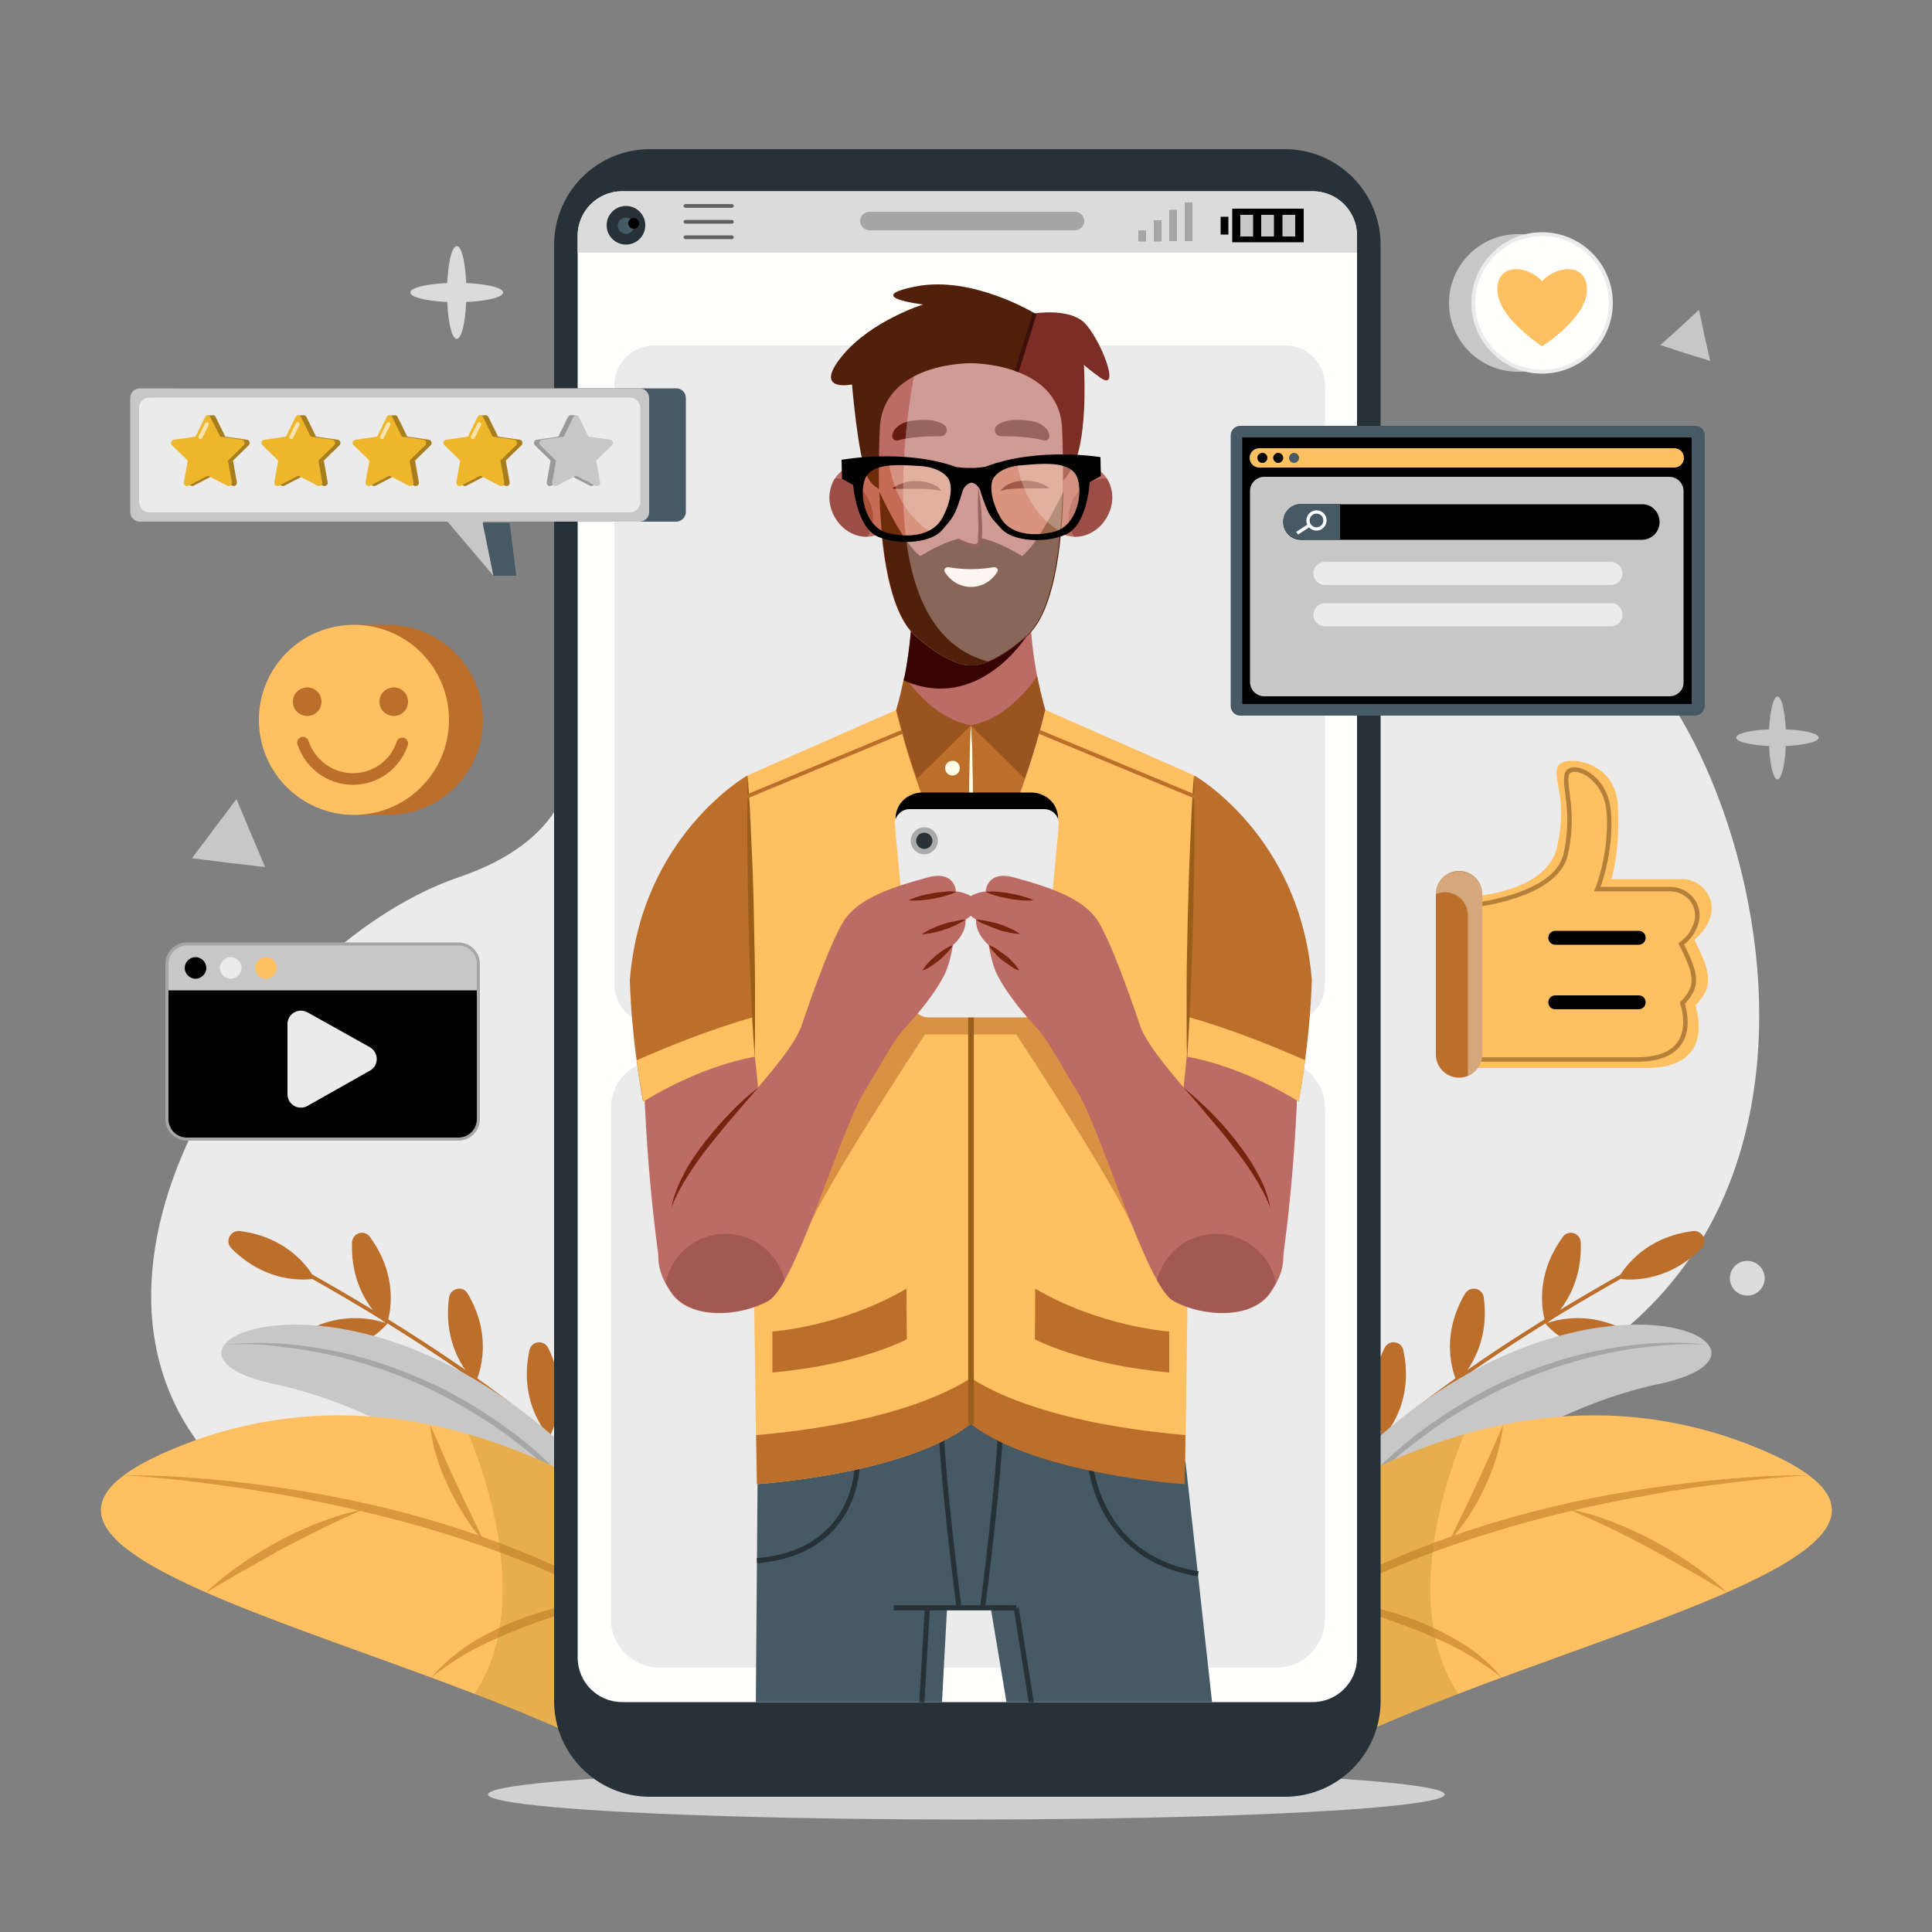 <?xml version="1.0" encoding="utf-8"?>
<!-- Generator: Adobe Illustrator 27.3.1, SVG Export Plug-In . SVG Version: 6.00 Build 0)  -->
<svg version="1.1" xmlns="http://www.w3.org/2000/svg" xmlns:xlink="http://www.w3.org/1999/xlink" x="0px" y="0px"
	 viewBox="0 0 500 500" style="enable-background:new 0 0 500 500;" xml:space="preserve">
  <rect x="0" y="0" width="500" height="500" fill="#808080" stroke="none"/>
  <style type="text/css">
	.st1{fill:#EBEBEB;}
	.st2{fill:none;stroke:#BC6E2B;stroke-miterlimit:10;}
	.st3{fill:#BC6E2B;}
	.st4{fill:#C7C7C7;}
	.st5{fill:#A6A6A6;}
	.st6{fill:#FFC061;}
	.st7{fill:#DB973E;}
	.st8{opacity:0.28;fill:#A87D1D;}
	.st9{fill:#D1D1D1;}
	.st10{fill:#263238;}
	.st11{fill:#FFFFFD;}
	.st12{fill:#DBDBDB;}
	.st13{fill:#455A64;}
	.st14{fill:none;stroke:#606060;stroke-width:0.965;stroke-linecap:round;stroke-miterlimit:10;}
	.st15{fill:none;stroke:#A6A6A6;stroke-width:0.796;stroke-miterlimit:10;}
	.st16{fill:#FFFFFD;stroke:#EBEBEB;stroke-miterlimit:10;}
	.st17{fill:none;stroke:#B58039;stroke-width:1.159;stroke-miterlimit:10;}
	.st18{opacity:0.39;fill:#FFFFFF;}
	.st19{fill:none;stroke:#BC6E2B;stroke-width:3;stroke-linecap:round;stroke-miterlimit:10;}
	.st20{fill:none;stroke:#FFFFFF;stroke-width:0.844;stroke-miterlimit:10;}
	.st21{fill:#A87D1D;}
	.st22{fill:#EDB62B;}
	.st23{opacity:0.62;fill:#FFFFFF;}
	.st24{fill:#999999;}
	.st25{clip-path:url(#SVGID_00000013871830183029587360000013888429100768695937_);}
	.st26{fill:#BC6C64;}
	.st27{opacity:0.33;fill:#6BA6BF;}
	.st28{fill:none;stroke:#263238;stroke-width:1.316;stroke-miterlimit:10;}
	.st29{fill:#37474F;}
	.st30{opacity:0.32;fill:#590A06;}
	.st31{fill:#7C2E25;}
	.st32{fill:#51200B;}
	.st33{fill:#995420;}
	.st34{fill:#380403;}
	.st35{fill:#651D13;}
	.st36{fill:#F9F3E9;}
	.st37{fill:#590A06;}
	.st38{fill:none;stroke:#3F100B;stroke-width:1.049;stroke-miterlimit:10;}
	.st39{opacity:0.32;fill:#FFFFFF;}
	.st40{opacity:0.16;fill:#FF6D00;}
	.st41{opacity:0.26;fill:#FFFFFF;}
	.st42{fill:#411919;}
	.st43{fill:#FFFEE6;}
	.st44{fill:#995F1A;}
	.st45{opacity:0.56;fill:#BC6E2B;}
	.st46{fill:none;stroke:#995F1A;stroke-width:1.463;stroke-miterlimit:10;}
	.st47{fill:#AAAAAA;}
	.st48{opacity:0.25;fill:#56221C;}
	.st49{fill:#75240E;}
</style>
  <g id="OBJECTS">
    <path class="st1" d="M193.3,79.3c3.9-2.2,7.7-4.3,11.4-6.2C228.8,60.5,258.3,61,284,68c58.4,15.9,88.9,78,128.5,94.3
		c39.6,16.3,93.6,185.7-57.4,208.7c-150.9,23-229.1,64-290.4,16c-61.3-48,0-141.6,54.1-160c53.9-18.4,19.1-67.2,28.2-100.1
		C152.9,105.5,173.8,90.5,193.3,79.3z"/>
    <g>
      <g>
        <path class="st2" d="M322.8,418.9c0,0-1-33.5,97.5-89"/>
        <g>
          <path class="st3" d="M409.1,321.6c0.5,14.4-9,21.1-9,21.1s-4.2-10.8,4.3-22.5C405.8,318.1,409,319,409.1,321.6z"/>
          <path class="st3" d="M422.8,345.5c-12.2-7.7-22.8-2.9-22.8-2.9s7.2,9.1,21.6,7.7C424.2,350.1,424.9,346.8,422.8,345.5z"/>
        </g>
        <g>
          <path class="st3" d="M384,335.8c1.9,14.3-6.9,21.9-6.9,21.9s-5.3-10.4,2-22.8C380.4,332.6,383.7,333.3,384,335.8z"/>
          <path class="st3" d="M400,358.2c-12.9-6.4-22.9-0.6-22.9-0.6s8.1,8.3,22.3,5.5C401.9,362.6,402.3,359.3,400,358.2z"/>
        </g>
        <g>
          <path class="st3" d="M363.2,349.5c3,14.1-5.2,22.3-5.2,22.3s-6-10,0.3-22.9C359.4,346.6,362.7,347,363.2,349.5z"/>
          <path class="st3" d="M380.9,370.7c-13.3-5.5-22.9,1.1-22.9,1.1s8.7,7.7,22.6,3.8C383,375,383.2,371.6,380.9,370.7z"/>
        </g>
        <path class="st3" d="M440.3,323.1c-10.2,10.2-21.5,7.8-21.5,7.8s5-10.5,19.3-12.3C440.6,318.3,442.1,321.3,440.3,323.1z"/>
      </g>
      <g>
        <path class="st4" d="M340.3,412.6c0,0,42.8-44.7,88.9-54.4c46.1-9.7-33.5-44.9-97.2,40.9C329.6,419.4,340.3,412.6,340.3,412.6z"
				/>
        <g>
          <path class="st5" d="M441.5,348c-4.9-0.3-9.7,0-14.6,0.5c-4.8,0.5-9.6,1.4-14.3,2.5c-9.4,2.3-18.6,5.6-27.2,10.1
					c-4.3,2.2-8.5,4.6-12.5,7.4l-1.5,1l-1.5,1.1l-2.9,2.1l-2.9,2.3l-1.4,1.1l-1.4,1.2l-2.8,2.4c-0.9,0.8-1.8,1.6-2.7,2.5
					c-1.8,1.6-3.5,3.4-5.2,5.1c-0.9,0.8-1.7,1.7-2.5,2.6l-2.5,2.7c-1.6,1.8-3.2,3.7-4.8,5.5c1.5-1.9,2.9-3.9,4.5-5.8l2.4-2.8
					c0.8-0.9,1.6-1.9,2.4-2.8c1.7-1.8,3.3-3.6,5.1-5.3c0.9-0.8,1.7-1.7,2.6-2.6l2.7-2.5c1.8-1.7,3.8-3.1,5.6-4.7l3-2.2l1.5-1.1
					l1.5-1c4-2.8,8.3-5.3,12.6-7.6c4.4-2.3,8.9-4.2,13.5-5.8c4.6-1.7,9.3-3.1,14.1-4.1C421.9,347.8,431.8,346.8,441.5,348z"/>
        </g>
      </g>
      <g>
        <path class="st6" d="M312.5,409.6c0,0,65.3-65.5,141-35.4c75.7,30.1-77.9,52.5-129.4,90.2C306.9,428.2,312.5,409.6,312.5,409.6z"
				/>
        <g>
          <path class="st7" d="M468.2,381.8c-6.9,0.4-13.9,1.1-20.8,2c-6.9,0.8-13.8,1.8-20.6,3.1c-13.7,2.4-27.2,5.5-40.4,9.6
					c-13.3,4-26.2,9-38.7,15.1c-12.4,6.1-24.2,13.5-35,22.3c2.6-2.3,5.1-4.7,7.9-6.8c1.4-1.1,2.7-2.2,4.1-3.2l4.2-3.1
					c5.8-3.9,11.8-7.5,18-10.8c12.4-6.5,25.5-11.6,38.8-15.7c6.7-2,13.4-3.8,20.2-5.3c6.8-1.5,13.7-2.8,20.6-3.8
					c6.9-1,13.8-1.9,20.8-2.5c3.5-0.3,6.9-0.5,10.4-0.7C461.2,381.9,464.7,381.8,468.2,381.8z"/>
        </g>
        <g>
          <path class="st7" d="M406.3,390.7c3.8,0.6,7.5,1.8,11.1,3.2c3.6,1.4,7.1,3,10.5,4.8c3.4,1.9,6.7,3.8,9.9,6.1
					c3.2,2.2,6.2,4.6,9,7.2c-1.7-0.9-3.3-1.9-5-2.9c-1.7-1-3.3-2-5-2.9c-0.8-0.5-1.7-0.9-2.5-1.4l-2.5-1.4c-1.6-1-3.3-1.8-5-2.8
					c-3.4-1.8-6.8-3.5-10.2-5.2C413.3,393.9,409.9,392.3,406.3,390.7z"/>
        </g>
        <g>
          <path class="st7" d="M375,399c2.4-5.1,4.9-10,7.2-15c1.2-2.5,2.3-5,3.4-7.5c1.2-2.5,2.2-5.1,3.4-7.7c-0.3,2.8-0.9,5.6-1.7,8.3
					c-0.4,1.4-0.9,2.7-1.4,4c-0.5,1.3-1.1,2.6-1.7,3.9c-1.2,2.5-2.5,5-4.1,7.4C378.6,394.7,376.9,396.9,375,399z"/>
        </g>
        <g>
          <path class="st7" d="M341.5,413.8c4.4,0.2,8.7,0.9,13,1.9c4.3,1,8.5,2.3,12.6,3.9c4.1,1.7,8,3.6,11.8,6c3.7,2.4,7.1,5.3,9.9,8.7
					c-3.4-2.7-7-5.1-10.7-7.2c-1.9-0.9-3.8-2-5.8-2.8c-1.9-0.9-3.9-1.7-5.9-2.5c-4-1.6-8.1-3-12.2-4.3
					C349.9,416.1,345.8,414.9,341.5,413.8z"/>
        </g>
        <path class="st8" d="M378.9,371.2c-39.4,11.3-66.4,38.4-66.4,38.4s-5.6,18.6,11.6,54.8c13-9.5,32.6-18.1,53.3-26
				C363.2,416.7,373.3,385,378.9,371.2z"/>
      </g>
    </g>
    <g>
      <g>
        <path class="st2" d="M177.4,418.9c0,0,1-33.5-97.5-89"/>
        <g>
          <path class="st3" d="M91.1,321.6c-0.5,14.4,9,21.1,9,21.1s4.2-10.8-4.3-22.5C94.4,318.1,91.2,319,91.1,321.6z"/>
          <path class="st3" d="M77.4,345.5c12.2-7.7,22.8-2.9,22.8-2.9s-7.2,9.1-21.6,7.7C76.1,350.1,75.3,346.8,77.4,345.5z"/>
        </g>
        <g>
          <path class="st3" d="M116.2,335.8c-1.9,14.3,6.9,21.9,6.9,21.9s5.3-10.4-2-22.8C119.9,332.6,116.6,333.3,116.2,335.8z"/>
          <path class="st3" d="M100.2,358.2c12.9-6.4,22.9-0.6,22.9-0.6s-8.1,8.3-22.3,5.5C98.4,362.6,97.9,359.3,100.2,358.2z"/>
        </g>
        <g>
          <path class="st3" d="M137,349.5c-3,14.1,5.2,22.3,5.2,22.3s6-10-0.3-22.9C140.8,346.6,137.5,347,137,349.5z"/>
          <path class="st3" d="M119.3,370.7c13.3-5.5,22.9,1.1,22.9,1.1s-8.7,7.7-22.6,3.8C117.2,375,117,371.6,119.3,370.7z"/>
        </g>
        <path class="st3" d="M59.9,323.1c10.2,10.2,21.5,7.8,21.5,7.8s-5-10.5-19.3-12.3C59.6,318.3,58.1,321.3,59.9,323.1z"/>
      </g>
      <g>
        <path class="st4" d="M159.9,412.6c0,0-42.8-44.7-88.9-54.4c-46.1-9.7,33.5-44.9,97.2,40.9C170.7,419.4,159.9,412.6,159.9,412.6z"
				/>
        <g>
          <path class="st5" d="M58.7,348c9.7-1.1,19.6-0.1,29.1,1.9c4.8,1,9.5,2.4,14.1,4.1c4.6,1.7,9.1,3.6,13.5,5.8
					c4.3,2.3,8.6,4.8,12.6,7.6l1.5,1l1.5,1.1l3,2.2c1.9,1.6,3.9,3,5.6,4.7l2.7,2.5c0.9,0.8,1.8,1.7,2.6,2.6c1.8,1.7,3.4,3.5,5.1,5.3
					c0.8,0.9,1.6,1.8,2.4,2.8l2.4,2.8c1.5,1.9,3,3.9,4.5,5.8c-1.6-1.8-3.2-3.7-4.8-5.5l-2.5-2.7c-0.8-0.9-1.6-1.8-2.5-2.6
					c-1.7-1.7-3.4-3.5-5.2-5.1c-0.9-0.8-1.8-1.7-2.7-2.5l-2.8-2.4l-1.4-1.2l-1.4-1.1l-2.9-2.3l-2.9-2.1l-1.5-1.1l-1.5-1
					c-4-2.7-8.2-5.1-12.5-7.4c-8.6-4.5-17.7-7.8-27.2-10.1c-4.7-1.1-9.5-2-14.3-2.5C68.5,347.9,63.6,347.7,58.7,348z"/>
        </g>
      </g>
      <g>
        <path class="st6" d="M187.7,409.6c0,0-65.3-65.5-141-35.4c-75.7,30.1,77.9,52.5,129.4,90.2C193.3,428.2,187.7,409.6,187.7,409.6z
				"/>
        <g>
          <path class="st7" d="M32.1,381.8c3.5,0,7,0.1,10.4,0.2c3.5,0.2,7,0.4,10.4,0.7c6.9,0.6,13.9,1.4,20.8,2.5
					c6.9,1,13.7,2.3,20.6,3.8c6.8,1.5,13.6,3.3,20.2,5.3c13.3,4.1,26.4,9.2,38.8,15.7c6.2,3.2,12.2,6.9,18,10.8l4.2,3.1
					c1.4,1,2.8,2.1,4.1,3.2c2.8,2.1,5.3,4.5,7.9,6.8c-10.8-8.8-22.6-16.2-35-22.3c-12.4-6.1-25.4-11-38.7-15.1
					c-13.2-4-26.8-7.1-40.4-9.6c-6.8-1.2-13.7-2.2-20.6-3.1C45.9,382.9,39,382.2,32.1,381.8z"/>
        </g>
        <g>
          <path class="st7" d="M93.9,390.7c-3.6,1.5-7,3.2-10.4,4.8c-3.4,1.7-6.8,3.4-10.2,5.2c-1.7,0.9-3.4,1.8-5,2.8l-2.5,1.4
					c-0.8,0.5-1.6,1-2.5,1.4c-1.7,0.9-3.3,1.9-5,2.9c-1.7,1-3.3,2-5,2.9c2.8-2.6,5.9-5.1,9-7.2c3.1-2.3,6.5-4.2,9.9-6.1
					c3.4-1.8,6.9-3.5,10.5-4.8C86.4,392.6,90.1,391.4,93.9,390.7z"/>
        </g>
        <g>
          <path class="st7" d="M125.3,399c-2-2.1-3.6-4.3-5.1-6.7c-1.5-2.4-2.9-4.9-4.1-7.4c-0.6-1.3-1.1-2.6-1.7-3.9
					c-0.5-1.3-1-2.6-1.4-4c-0.9-2.7-1.4-5.5-1.7-8.3c1.2,2.6,2.2,5.1,3.4,7.7c1.1,2.5,2.2,5.1,3.4,7.5
					C120.4,389,122.9,393.9,125.3,399z"/>
        </g>
        <g>
          <path class="st7" d="M158.7,413.8c-4.2,1.1-8.4,2.3-12.5,3.6c-4.1,1.3-8.2,2.7-12.2,4.3c-2,0.8-4,1.6-5.9,2.5
					c-2,0.8-3.8,1.9-5.8,2.8c-3.7,2.1-7.3,4.4-10.7,7.2c2.8-3.4,6.2-6.2,9.9-8.7c3.7-2.4,7.7-4.3,11.8-6c4.1-1.6,8.3-2.9,12.6-3.9
					C150,414.7,154.3,414,158.7,413.8z"/>
        </g>
        <path class="st8" d="M121.3,371.2c39.4,11.3,66.4,38.4,66.4,38.4s5.6,18.6-11.6,54.8c-13-9.5-32.6-18.1-53.3-26
				C137.1,416.7,126.9,385,121.3,371.2z"/>
      </g>
    </g>
    <g>
      <ellipse class="st9" cx="250.1" cy="464.4" rx="123.8" ry="6.5"/>
      <path class="st10" d="M168.2,465h164.3c13.7,0,24.8-11.1,24.8-24.8V63.4c0-13.7-11.1-24.8-24.8-24.8H168.2
			c-13.7,0-24.8,11.1-24.8,24.8v376.8C143.4,453.9,154.5,465,168.2,465z"/>
      <path class="st11" d="M161,440.5h178.7c6.3,0,11.5-5.1,11.5-11.5V61c0-6.3-5.1-11.5-11.5-11.5H161c-6.3,0-11.5,5.1-11.5,11.5v368
			C149.5,435.4,154.7,440.5,161,440.5z"/>
      <path class="st1" d="M330.4,274.2H170.7c-6.9,0-12.6,5.6-12.6,12.6V419c0,6.9,5.6,12.6,12.6,12.6h159.6c6.9,0,12.6-5.6,12.6-12.6
			V286.8C342.9,279.9,337.3,274.2,330.4,274.2z"/>
      <path class="st1" d="M332.6,89.4H169.3c-5.7,0-10.3,4.6-10.3,10.3v155.1c0,5.7,4.6,10.3,10.3,10.3h163.3c5.7,0,10.3-4.6,10.3-10.3
			V99.7C342.9,94,338.3,89.4,332.6,89.4z"/>
      <path class="st12" d="M339.7,49.5H161c-6.3,0-11.5,5.1-11.5,11.5v4.4h201.7V61C351.2,54.6,346.1,49.5,339.7,49.5z"/>
      <g>
        <rect x="318.9" y="54" class="st0" width="18.5" height="8.7"/>
        <rect x="315.9" y="56.1" class="st0" width="2" height="4.6"/>
        <rect x="321" y="55.6" class="st4" width="3.3" height="5.6"/>
        <rect x="326.4" y="55.6" class="st4" width="3.3" height="5.6"/>
        <rect x="331.9" y="55.6" class="st4" width="3.3" height="5.6"/>
      </g>
      <rect x="306.6" y="52.4" class="st5" width="2" height="10"/>
      <rect x="302.6" y="54.3" class="st5" width="2" height="8.1"/>
      <rect x="298.6" y="57" class="st5" width="2" height="5.5"/>
      <rect x="294.6" y="59.6" class="st5" width="2" height="2.9"/>
      <path class="st5" d="M278.2,59.6h-53.2c-1.3,0-2.4-1.1-2.4-2.4l0,0c0-1.3,1.1-2.4,2.4-2.4h53.2c1.3,0,2.4,1.1,2.4,2.4l0,0
			C280.6,58.5,279.5,59.6,278.2,59.6z"/>
      <g>
        <circle class="st10" cx="162" cy="58.3" r="5"/>
        <path class="st13" d="M164.1,58.4c0,1.2-0.9,2.1-2.1,2.1c-1.2,0-2.1-0.9-2.1-2.1c0-1.2,0.9-2.1,2.1-2.1
				C163.2,56.2,164.1,57.2,164.1,58.4z"/>
        <path class="st0" d="M165.4,57.8c0,0.8-0.6,1.4-1.4,1.4c-0.8,0-1.4-0.6-1.4-1.4c0-0.8,0.6-1.4,1.4-1.4
				C164.7,56.4,165.4,57,165.4,57.8z"/>
      </g>
      <g>
        <line class="st14" x1="177.4" y1="53.3" x2="189.4" y2="53.3"/>
        <line class="st14" x1="177.4" y1="57.4" x2="189.4" y2="57.4"/>
        <line class="st14" x1="177.4" y1="61.4" x2="189.4" y2="61.4"/>
      </g>
    </g>
    <g>
      <path class="st12" d="M120.7,75.7c0,6.6-1.1,12-2.5,12c-1.4,0-2.5-5.4-2.5-12c0-6.6,1.1-12,2.5-12C119.6,63.6,120.7,69,120.7,75.7
			z"/>
      <path class="st12" d="M118.2,73.2c6.6,0,12,1.1,12,2.5c0,1.4-5.4,2.5-12,2.5c-6.6,0-12-1.1-12-2.5
			C106.2,74.3,111.6,73.2,118.2,73.2z"/>
    </g>
    <g>
      <path class="st4" d="M462.2,191c0,5.9-1,10.7-2.2,10.7c-1.2,0-2.2-4.8-2.2-10.7c0-5.9,1-10.7,2.2-10.7
			C461.2,180.2,462.2,185,462.2,191z"/>
      <path class="st4" d="M460,188.7c5.9,0,10.7,1,10.7,2.2c0,1.2-4.8,2.2-10.7,2.2c-5.9,0-10.7-1-10.7-2.2
			C449.3,189.7,454.1,188.7,460,188.7z"/>
    </g>
    <path class="st12" d="M456.7,330.8c0,2.5-2,4.5-4.5,4.5c-2.5,0-4.5-2-4.5-4.5c0-2.5,2-4.5,4.5-4.5
		C454.7,326.3,456.7,328.4,456.7,330.8z"/>
    <polygon class="st4" points="68.6,224.4 59.1,223.3 49.7,222.1 55.4,214.5 61.2,206.8 64.9,215.6 	"/>
    <polygon class="st4" points="442.6,93.4 436.1,91.4 429.7,89.3 434.7,84.8 439.7,80.2 441.1,86.8 	"/>
    <g>
      <path class="st0" d="M118.6,294.8H48.4c-2.9,0-5.2-2.3-5.2-5.2v-40.1c0-2.9,2.3-5.2,5.2-5.2h70.2c2.9,0,5.2,2.3,5.2,5.2v40.1
			C123.8,292.5,121.5,294.8,118.6,294.8z"/>
      <path class="st4" d="M118.6,244.3H48.4c-2.9,0-5.2,2.3-5.2,5.2v6.8h80.6v-6.8C123.8,246.6,121.5,244.3,118.6,244.3z"/>
      <path class="st15" d="M118.6,294.8H48.4c-2.9,0-5.2-2.3-5.2-5.2v-40.1c0-2.9,2.3-5.2,5.2-5.2h70.2c2.9,0,5.2,2.3,5.2,5.2v40.1
			C123.8,292.5,121.5,294.8,118.6,294.8z"/>
      <path class="st0" d="M53.4,250.5c0,1.5-1.3,2.8-2.8,2.8c-1.5,0-2.8-1.3-2.8-2.8c0-1.5,1.3-2.8,2.8-2.8
			C52.1,247.7,53.4,249,53.4,250.5z"/>
      <path class="st1" d="M62.5,250.5c0,1.5-1.3,2.8-2.8,2.8s-2.8-1.3-2.8-2.8c0-1.5,1.3-2.8,2.8-2.8S62.5,249,62.5,250.5z"/>
      <path class="st6" d="M71.6,250.5c0,1.5-1.3,2.8-2.8,2.8c-1.5,0-2.8-1.3-2.8-2.8c0-1.5,1.3-2.8,2.8-2.8
			C70.4,247.7,71.6,249,71.6,250.5z"/>
      <path class="st1" d="M74.4,265v18.2c0,2.7,2.9,4.3,5.2,3l16.1-9.1c2.4-1.3,2.4-4.7,0-6.1L79.6,262C77.2,260.7,74.4,262.4,74.4,265
			z"/>
    </g>
    <g>
      <path class="st4" d="M392.8,60.6h6.3l2.7,2.4c5.3,3.1,8.8,8.8,8.8,15.4c0,6.6-3.5,12.3-8.8,15.4l-2.7,2.4h-6.3
			c-9.8,0-17.8-8-17.8-17.8C375,68.6,383,60.6,392.8,60.6z"/>
      <path class="st16" d="M381.3,78.4c0,9.8,8,17.8,17.8,17.8c9.8,0,17.8-8,17.8-17.8c0-9.8-8-17.8-17.8-17.8
			C389.3,60.6,381.3,68.6,381.3,78.4z"/>
      <path class="st6" d="M399.1,72.8c3.4-4,11.6-5.1,11.6,2.2c0,7.3-11.6,14.6-11.6,14.6s-11.6-7.4-11.6-14.6
			C387.5,67.7,395.7,68.8,399.1,72.8z"/>
    </g>
    <g>
      <path class="st6" d="M379.9,232.1c0,0,20.4-0.7,23.1-13c2.7-12.4-1-16.7,0-20.4c1-3.7,15.1-2.3,15.7,9.7c0.7,12-1.7,19.1-1.7,19.1
			h18.3c5,0,8.8,4.8,7.4,9.6c-0.6,2.1-1.9,4.3-4.2,6.1c4.7,9.3,4.7,12.3,0.3,17c2,7,1.3,16.2-12.7,16.2c-14.1,0-46.2,0-46.2,0V232.1
			z"/>
      <path class="st17" d="M380.9,234.3c0,0,21.8-2.1,24.3-13.2c2.5-11.1-0.6-17.4,0.3-20.7c0.9-3.3,9.9,0,10.8,9.3
			c1,10.8-2.9,20.4-2.9,20.4h18.8c4.7,0,8.1,4.3,6.8,8.7c-0.6,1.9-1.7,3.9-3.9,5.5c4.3,8.4,4.3,11.1,0.3,15.3
			c1.9,6.3,1.2,14.6-11.8,14.6c-13,0-42.7,0-42.7,0V234.3z"/>
      <path class="st3" d="M383.6,272.9c0,3.3-2.7,6-6,6l0,0c-3.3,0-6-2.7-6-6v-41.5c0-3.3,2.7-6,6-6l0,0c3.3,0,6,2.7,6,6V272.9z"/>
      <path class="st18" d="M379.9,278.4v-41.5c0-3.3-2.7-6-6-6c-0.8,0-1.6,0.2-2.3,0.5c0.1-3.3,2.7-5.9,6-5.9c3.3,0,6,2.7,6,6v41.5
			C383.6,275.4,382.1,277.5,379.9,278.4C379.9,278.4,379.9,278.4,379.9,278.4z"/>
      <path class="st0" d="M400.7,242.7c0,1,0.8,1.8,1.8,1.8h21.6c1,0,1.8-0.8,1.8-1.8l0,0c0-1-0.8-1.8-1.8-1.8h-21.6
			C401.5,240.9,400.7,241.7,400.7,242.7L400.7,242.7z"/>
      <path class="st0" d="M400.7,259.4c0,1,0.8,1.8,1.8,1.8h21.6c1,0,1.8-0.8,1.8-1.8l0,0c0-1-0.8-1.8-1.8-1.8h-21.6
			C401.5,257.6,400.7,258.4,400.7,259.4L400.7,259.4z"/>
    </g>
    <g>
      <path class="st3" d="M100.4,161.7h-8.7l-3.7,3.4c-7.3,4.3-12.2,12.2-12.2,21.2c0,9,4.9,16.9,12.2,21.2l3.7,3.4h8.7
			c13.6,0,24.6-11,24.6-24.6C124.9,172.7,113.9,161.7,100.4,161.7z"/>
      <path class="st6" d="M116.2,186.3c0,13.6-11,24.6-24.6,24.6c-13.6,0-24.6-11-24.6-24.6c0-13.6,11-24.6,24.6-24.6
			C105.2,161.7,116.2,172.7,116.2,186.3z"/>
      <path class="st3" d="M83.2,181.6c0,2-1.6,3.7-3.7,3.7c-2,0-3.7-1.6-3.7-3.7c0-2,1.6-3.7,3.7-3.7C81.5,177.9,83.2,179.5,83.2,181.6
			z"/>
      <path class="st3" d="M105.6,181.6c0,2-1.6,3.7-3.7,3.7c-2,0-3.7-1.6-3.7-3.7c0-2,1.6-3.7,3.7-3.7
			C103.9,177.9,105.6,179.5,105.6,181.6z"/>
      <path class="st19" d="M104.1,192.4c-1.8,5.4-6.8,9.2-12.8,9.2c-6,0-11.1-4-12.9-9.4"/>
    </g>
    <g>
      <g>
        <path class="st13" d="M438.6,185.2H321c-1.4,0-2.5-1.1-2.5-2.5v-70c0-1.4,1.1-2.5,2.5-2.5h117.7c1.4,0,2.5,1.1,2.5,2.5v70
				C441.1,184.1,440,185.2,438.6,185.2z"/>
        <rect x="321.5" y="113.2" class="st0" width="116.3" height="69"/>
        <path class="st6" d="M433.3,121H325.9c-1.4,0-2.5-1.1-2.5-2.5v0c0-1.4,1.1-2.5,2.5-2.5h107.4c1.4,0,2.5,1.1,2.5,2.5v0
				C435.8,119.9,434.7,121,433.3,121z"/>
        <circle class="st0" cx="326.7" cy="118.5" r="1.3"/>
        <path class="st0" d="M332.1,118.5c0,0.7-0.6,1.3-1.3,1.3c-0.7,0-1.3-0.6-1.3-1.3c0-0.7,0.6-1.3,1.3-1.3
				C331.5,117.2,332.1,117.8,332.1,118.5z"/>
        <path class="st13" d="M336.2,118.5c0,0.7-0.6,1.3-1.3,1.3c-0.7,0-1.3-0.6-1.3-1.3c0-0.7,0.6-1.3,1.3-1.3
				C335.6,117.2,336.2,117.8,336.2,118.5z"/>
        <path class="st4" d="M432,180.2H327.2c-2.1,0-3.7-1.7-3.7-3.7v-49.4c0-2.1,1.7-3.7,3.7-3.7H432c2.1,0,3.7,1.7,3.7,3.7v49.4
				C435.8,178.6,434.1,180.2,432,180.2z"/>
        <g>
          <path class="st0" d="M429.5,135.1c0,2.6-2.1,4.6-4.6,4.6h-88.2c-2.6,0-4.6-2.1-4.6-4.6l0,0c0-2.6,2.1-4.6,4.6-4.6h88.2
					C427.4,130.4,429.5,132.5,429.5,135.1L429.5,135.1z"/>
          <path class="st13" d="M346.8,130.4h-10.1c-2.6,0-4.6,2.1-4.6,4.6c0,2.6,2.1,4.6,4.6,4.6h10.1V130.4z"/>
        </g>
        <path class="st1" d="M419.9,148.4c0,1.7-1.4,3-3,3h-74c-1.7,0-3-1.4-3-3l0,0c0-1.7,1.4-3,3-3h74
				C418.5,145.4,419.9,146.8,419.9,148.4L419.9,148.4z"/>
        <path class="st1" d="M419.9,159.1c0,1.7-1.4,3-3,3h-74c-1.7,0-3-1.4-3-3l0,0c0-1.7,1.4-3,3-3h74
				C418.5,156,419.9,157.4,419.9,159.1L419.9,159.1z"/>
      </g>
      <g>
        <path class="st20" d="M342.9,134.7c0,1.2-1,2.2-2.2,2.2c-1.2,0-2.2-1-2.2-2.2c0-1.2,1-2.2,2.2-2.2
				C341.9,132.5,342.9,133.4,342.9,134.7z"/>
        <line class="st20" x1="338.9" y1="135.9" x2="335.7" y2="138"/>
      </g>
    </g>
    <g>
      <path class="st13" d="M175,135H45.7c-1.4,0-2.5-1.1-2.5-2.5V103c0-1.4,1.1-2.5,2.5-2.5H175c1.4,0,2.5,1.1,2.5,2.5v29.5
			C177.5,133.9,176.3,135,175,135z"/>
      <path class="st4" d="M165.5,135H36.2c-1.4,0-2.5-1.1-2.5-2.5V103c0-1.4,1.1-2.5,2.5-2.5h129.3c1.4,0,2.5,1.1,2.5,2.5v29.5
			C168,133.9,166.9,135,165.5,135z"/>
      <path class="st1" d="M163.1,132.6H38.6c-1.4,0-2.6-1.2-2.6-2.6v-24.5c0-1.4,1.2-2.6,2.6-2.6h124.5c1.4,0,2.6,1.2,2.6,2.6V130
			C165.7,131.4,164.5,132.6,163.1,132.6z"/>
      <g>
        <g>
          <polygon class="st21" points="53.7,107.5 55.1,107.5 55.4,108.8 53.7,109.3 				"/>
          <path class="st21" d="M55.8,107.9l2.5,5.1l5.6,0.8c0.7,0.1,0.9,0.9,0.5,1.4l-4.1,4l1,5.6c0.1,0.7-0.6,1.2-1.2,0.9l-5-2.6l-5,2.6
					c-0.6,0.3-1.3-0.2-1.2-0.9l1-5.6l-4.1-4c-0.5-0.5-0.2-1.3,0.5-1.4l5.6-0.8l2.5-5.1C54.7,107.3,55.5,107.3,55.8,107.9z"/>
          <path class="st22" d="M54.4,107.9L57,113l5.6,0.8c0.7,0.1,0.9,0.9,0.5,1.4l-4.1,4l1,5.6c0.1,0.7-0.6,1.2-1.2,0.9l-5-2.6l-5,2.6
					c-0.6,0.3-1.3-0.2-1.2-0.9l1-5.6l-4.1-4c-0.5-0.5-0.2-1.3,0.5-1.4l5.6-0.8l2.5-5.1C53.3,107.3,54.1,107.3,54.4,107.9z"/>
        </g>
        <path class="st23" d="M52.3,113.4c-0.1,0.2-0.4,0.3-0.7,0.2l0,0c-0.2-0.1-0.3-0.4-0.2-0.7l1.7-3.4c0.1-0.2,0.4-0.3,0.7-0.2l0,0
				c0.2,0.1,0.3,0.4,0.2,0.7L52.3,113.4z"/>
      </g>
      <g>
        <g>
          <polygon class="st21" points="77.2,107.5 78.6,107.5 78.9,108.8 77.2,109.3 				"/>
          <path class="st21" d="M79.3,107.9l2.5,5.1l5.6,0.8c0.7,0.1,0.9,0.9,0.5,1.4l-4.1,4l1,5.6c0.1,0.7-0.6,1.2-1.2,0.9l-5-2.6l-5,2.6
					c-0.6,0.3-1.3-0.2-1.2-0.9l1-5.6l-4.1-4c-0.5-0.5-0.2-1.3,0.5-1.4l5.6-0.8l2.5-5.1C78.2,107.3,79,107.3,79.3,107.9z"/>
          <path class="st22" d="M77.9,107.9l2.5,5.1l5.6,0.8c0.7,0.1,0.9,0.9,0.5,1.4l-4.1,4l1,5.6c0.1,0.7-0.6,1.2-1.2,0.9l-5-2.6l-5,2.6
					c-0.6,0.3-1.3-0.2-1.2-0.9l1-5.6l-4.1-4c-0.5-0.5-0.2-1.3,0.5-1.4l5.6-0.8l2.5-5.1C76.8,107.3,77.6,107.3,77.9,107.9z"/>
        </g>
        <path class="st23" d="M75.8,113.4c-0.1,0.2-0.4,0.3-0.7,0.2l0,0c-0.2-0.1-0.3-0.4-0.2-0.7l1.7-3.4c0.1-0.2,0.4-0.3,0.7-0.2l0,0
				c0.2,0.1,0.3,0.4,0.2,0.7L75.8,113.4z"/>
      </g>
      <g>
        <g>
          <polygon class="st21" points="100.7,107.5 102.1,107.5 102.4,108.8 100.7,109.3 				"/>
          <path class="st21" d="M102.9,107.9l2.5,5.1l5.6,0.8c0.7,0.1,0.9,0.9,0.5,1.4l-4.1,4l1,5.6c0.1,0.7-0.6,1.2-1.2,0.9l-5-2.6
					l-5,2.6c-0.6,0.3-1.3-0.2-1.2-0.9l1-5.6l-4.1-4c-0.5-0.5-0.2-1.3,0.5-1.4l5.6-0.8l2.5-5.1C101.7,107.3,102.6,107.3,102.9,107.9z
					"/>
          <path class="st22" d="M101.5,107.9l2.5,5.1l5.6,0.8c0.7,0.1,0.9,0.9,0.5,1.4l-4.1,4l1,5.6c0.1,0.7-0.6,1.2-1.2,0.9l-5-2.6
					l-5,2.6c-0.6,0.3-1.3-0.2-1.2-0.9l1-5.6l-4.1-4c-0.5-0.5-0.2-1.3,0.5-1.4l5.6-0.8l2.5-5.1C100.3,107.3,101.2,107.3,101.5,107.9z
					"/>
        </g>
        <path class="st23" d="M99.3,113.4c-0.1,0.2-0.4,0.3-0.7,0.2l0,0c-0.2-0.1-0.3-0.4-0.2-0.7l1.7-3.4c0.1-0.2,0.4-0.3,0.7-0.2l0,0
				c0.2,0.1,0.3,0.4,0.2,0.7L99.3,113.4z"/>
      </g>
      <g>
        <g>
          <polygon class="st21" points="124.2,107.5 125.6,107.5 125.9,108.8 124.2,109.3 				"/>
          <path class="st21" d="M126.4,107.9l2.5,5.1l5.6,0.8c0.7,0.1,0.9,0.9,0.5,1.4l-4.1,4l1,5.6c0.1,0.7-0.6,1.2-1.2,0.9l-5-2.6
					l-5,2.6c-0.6,0.3-1.3-0.2-1.2-0.9l1-5.6l-4.1-4c-0.5-0.5-0.2-1.3,0.5-1.4l5.6-0.8l2.5-5.1C125.2,107.3,126.1,107.3,126.4,107.9z
					"/>
          <path class="st22" d="M125,107.9l2.5,5.1l5.6,0.8c0.7,0.1,0.9,0.9,0.5,1.4l-4.1,4l1,5.6c0.1,0.7-0.6,1.2-1.2,0.9l-5-2.6l-5,2.6
					c-0.6,0.3-1.3-0.2-1.2-0.9l1-5.6l-4.1-4c-0.5-0.5-0.2-1.3,0.5-1.4l5.6-0.8l2.5-5.1C123.8,107.3,124.7,107.3,125,107.9z"/>
        </g>
        <path class="st23" d="M122.8,113.4c-0.1,0.2-0.4,0.3-0.7,0.2l0,0c-0.2-0.1-0.3-0.4-0.2-0.7l1.7-3.4c0.1-0.2,0.4-0.3,0.7-0.2l0,0
				c0.2,0.1,0.3,0.4,0.2,0.7L122.8,113.4z"/>
      </g>
      <g>
        <g>
          <polygon class="st21" points="149.1,107.5 147.7,107.5 147.4,108.8 149.1,109.3 				"/>
          <path class="st24" d="M147,107.9l-2.5,5.1l-5.6,0.8c-0.7,0.1-0.9,0.9-0.5,1.4l4.1,4l-1,5.6c-0.1,0.7,0.6,1.2,1.2,0.9l5-2.6
					l5,2.6c0.6,0.3,1.3-0.2,1.2-0.9l-1-5.6l4.1-4c0.5-0.5,0.2-1.3-0.5-1.4L151,113l-2.5-5.1C148.2,107.3,147.3,107.3,147,107.9z"/>
          <path class="st4" d="M148.4,107.9l-2.5,5.1l-5.6,0.8c-0.7,0.1-0.9,0.9-0.5,1.4l4.1,4l-1,5.6c-0.1,0.7,0.6,1.2,1.2,0.9l5-2.6
					l5,2.6c0.6,0.3,1.3-0.2,1.2-0.9l-1-5.6l4.1-4c0.5-0.5,0.2-1.3-0.5-1.4l-5.6-0.8l-2.5-5.1C149.6,107.3,148.7,107.3,148.4,107.9z"
					/>
        </g>
      </g>
      <polygon class="st4" points="115.3,134.4 127.7,149 124.9,134.4 		"/>
      <polygon class="st13" points="127.7,149 133.6,149 131.9,135.3 124.9,135.3 		"/>
    </g>
    <g>
      <defs>
        <rect id="SVGID_1_" x="159.9" y="65.4" width="183.9" height="375.1"/>
      </defs>
      <clipPath id="SVGID_00000157300679353611469040000017303151261300889749_">
        <use xlink:href="#SVGID_1_"  style="overflow:visible;"/>
      </clipPath>
      <g style="clip-path:url(#SVGID_00000157300679353611469040000017303151261300889749_);">
        <path class="st6" d="M270.5,183.7l38.6,17l-2.4,183.4c0,0-38.4-2.4-55.4-15.6c0-128.3,0-143.2,0-143.2V200l4.3-15.6L270.5,183.7z
				"/>
        <path class="st6" d="M226.4,619.4c0,0,3.5,16.6,1.2,28.4c-16.6,3.3-40.1,2.3-42.7-0.9c2.3-13.4,14.3-21.6,16.6-21.3
				c2.1-6.1,2.1-6.1,2.1-6.1H226.4z"/>
        <path class="st3" d="M223.5,648.5c-16.2,2.4-36.2,1.4-38.6-1.6c2.3-13.4,14.3-21.6,16.6-21.3
				C201.6,625.5,225.5,623.2,223.5,648.5z"/>
        <path class="st26" d="M227.6,608.2l-1.2,11.3c0,0-11.7,7-22.7,0c-0.2-15-0.2-15-0.2-15L227.6,608.2z"/>
        <path class="st6" d="M298,619.6c0,0-1.3,19.1,0,25.2c29.3,3.3,43.4,4.7,51.2,1.2c7.8-3.5-10.2-22.1-17.5-22.1
				c-10.4-6.5-10.4-6.5-10.4-6.5L298,619.6z"/>
        <path class="st26" d="M295.8,605.9l2.2,13.7c0,0,13.4,8.5,23.3-2.2c-1.8-15.4-1.8-15.4-1.8-15.4L295.8,605.9z"/>
        <path class="st3" d="M349.2,646c-6.3,2.8-16.5,2.4-35.3,0.5c0.4-22.2,17.8-22.6,17.8-22.6C339,624,357,642.6,349.2,646z"/>
        <path class="st13" d="M196.1,377.4L194.3,609c0,0,19.6,6.5,40.4,0c10.4-192.9,10.4-192.9,10.4-192.9h11.3l31.8,190.3
				c0,0,16.4,10.4,43.4-3.9c-24.8-224.2-24.8-224.2-24.8-224.2l-49.1-17.4l-22.2-4.3L196.1,377.4z"/>
        <path class="st27" d="M235.8,589.6c-0.3,6.2-0.7,12.7-1,19.3c-20.9,6.5-40.4,0-40.4,0l0.1-18.8
				C211.2,592.7,227.4,591,235.8,589.6z"/>
        <path class="st27" d="M329.6,584.1c0.7,6,1.3,12.1,2,18.4c-27,14.3-43.4,3.9-43.4,3.9l-2.8-16.9
				C294.7,589.9,312.8,589.7,329.6,584.1z"/>
        <path class="st28" d="M248.2,416.1c0,0-4.8-36.5-4.8-51.7"/>
        <path class="st28" d="M254.3,416.1c0,0,4.8-36.5,4.8-51.7"/>
        <line class="st28" x1="262" y1="416.1" x2="231.3" y2="416.1"/>
        <line class="st28" x1="256.5" y1="416.1" x2="263" y2="416.1"/>
        <line class="st28" x1="240" y1="416.1" x2="228.7" y2="610"/>
        <line class="st28" x1="263" y1="416.1" x2="293.6" y2="608.6"/>
        <path class="st28" d="M221.8,379.6c0,0-0.1,22.2-25.9,24.3"/>
        <path class="st28" d="M282.1,377.8c0,0,1.2,25.2,28,29.5"/>
        <path class="st6" d="M232,183.7l-38.6,17l2.4,183.4c0,0,38.4-2.4,55.4-15.6c0-128.3,0-143.2,0-143.2V200l-4.3-15.6L232,183.7z"/>
        <path class="st29" d="M195.1,511.5l0.2-30.2c3.5-3,8-4.8,12.9-4.8c11,0,20,8.9,20,20c0,11-8.9,20-20,20
				C203.2,516.4,198.6,514.5,195.1,511.5z"/>
        <path class="st29" d="M285.4,496.4c0-11,8.9-20,20-20c4.9,0,9.3,1.7,12.8,4.6c0.9,8.5,1.9,17.6,3,27.5c-3.7,4.8-9.4,7.8-15.8,7.8
				C294.4,516.4,285.4,507.5,285.4,496.4z"/>
        <g>
          <path class="st26" d="M286.7,133.4c-2.4,4.7-7.7,6.8-11.9,4.7c-4.2-2.1-5.6-7.6-3.3-12.3c2.4-4.7,7.7-6.8,11.9-4.7
					C287.7,123.2,289.1,128.8,286.7,133.4z"/>
          <path class="st30" d="M286.7,133.4c1.7-3.3,1.4-7-0.3-9.6c-3.4-0.1-6.9,1.9-8.7,5.5c-1.7,3.3-1.4,7,0.3,9.6
					C281.4,139.1,284.9,137,286.7,133.4z"/>
          <path class="st26" d="M215.8,133.4c2.4,4.7,7.7,6.8,11.9,4.7c4.2-2.1,5.6-7.6,3.3-12.3c-2.4-4.7-7.7-6.8-11.9-4.7
					C214.9,123.2,213.4,128.8,215.8,133.4z"/>
          <path class="st30" d="M215.8,133.4c-1.7-3.3-1.4-7,0.3-9.6c3.4-0.1,6.9,1.9,8.7,5.5c1.7,3.3,1.4,7-0.3,9.6
					C221.1,139.1,217.6,137,215.8,133.4z"/>
          <path class="st31" d="M267.8,81.1c0,0,8.7-1.4,12.7,2.3c4,3.7,10,18.5,4.2,14.3c-5.8-4.2-4.2-3.7-4.2-3.7s1.2,18.4-2.6,26.2
					c-3.8,7.8-9.3,8.4-9.3,8.4l-6.8-29.1L267.8,81.1z"/>
          <path class="st32" d="M262.6,97.7l5.2-16.6c0,0-16.1-9.8-30.6-7c-14.5,2.8,1.7,4.7,1.7,4.7s-13.6,4.2-21.1,13.5s2.7,7.2,2.7,7.2
					s1.5,18.3,3.9,23.7c2.4,5.4,9.8,4.9,9.8,4.9L262.6,97.7z"/>
          <path class="st26" d="M266.6,158.7h-15.3H236c0,0-0.2,12.1-3.9,25c7.4,30.4,19.2,48.9,19.2,48.9s11.8-18.5,19.2-48.9
					C266.7,170.8,266.6,158.7,266.6,158.7z"/>
          <path class="st3" d="M268.4,175.1c0,0-6.8,10.9-17.2,12.7c-10.4-1.7-17.1-12.7-17.2-12.7c-0.5,2.8-1.2,5.7-2.1,8.7
					c7.4,30.4,19.2,48.9,19.2,48.9s11.8-18.5,19.2-48.9C269.6,180.7,268.9,177.8,268.4,175.1z"/>
          <path class="st33" d="M270.5,183.7c-0.9-3-1.5-5.9-2.1-8.7c0,0-6.8,10.9-17.2,12.7l14,13.8C267.1,196.2,268.9,190.2,270.5,183.7
					z"/>
          <path class="st33" d="M232,183.7c0.9-3,1.5-5.9,2.1-8.7c0,0,6.8,10.9,17.2,12.7l-14,13.8C235.4,196.2,233.6,190.2,232,183.7z"/>
          <path class="st34" d="M266.6,158.7h-15.3H236c0,0-0.1,7.7-2.1,17.4c19.4,8.5,31.8-11.5,31.8-11.5l1.1-1.1
					C266.6,160.5,266.6,158.7,266.6,158.7z"/>
          <path class="st26" d="M274.9,110.8c-0.8-17-23.6-16.8-23.6-16.8s-22.8-0.3-23.6,16.8c-0.8,17-0.3,45.4,9.2,53.8
					s14.4,7.6,14.4,7.6s5,0.8,14.4-7.6C275.1,156.2,275.6,127.9,274.9,110.8z"/>
          <path class="st32" d="M264.5,143.9c-6.8-4.1-10.6-4.9-13.2-4.9c-2.6,0-6.4,0.9-13.2,4.9c-3.8-3-8.2-11.7-10.5-16.6
					c0.4,15,2.6,31.3,9.4,37.3c9.4,8.4,14.4,7.6,14.4,7.6s5,0.8,14.4-7.6c6.8-6,9-22.3,9.4-37.3
					C272.7,132.2,268.3,140.9,264.5,143.9z"/>
          <path class="st35" d="M258,110.1c-1.1,1-0.4,2.8,1.1,2.8c2.9,0,7.8,0.1,11.1,1.1c2.4,0.3,1.9-4-3.1-5
					C263.5,108.4,259.9,108.5,258,110.1z"/>
          <path class="st35" d="M244.5,110.1c1.1,1,0.4,2.8-1.1,2.8c-2.9,0-7.8,0.1-11.1,1.1c-2.4,0.3-1.9-4,3.1-5
					C239,108.4,242.6,108.5,244.5,110.1z"/>
          <path class="st36" d="M251.3,147.3c-2,0-4-0.2-5.9-0.5c-0.7-0.1-1.2,0.6-0.9,1.2c1.4,2.3,3.9,3.9,6.8,3.9c2.9,0,5.4-1.6,6.8-3.9
					c0.4-0.6-0.2-1.3-0.9-1.2C255.3,147.1,253.3,147.3,251.3,147.3z"/>
          <g>
            <path class="st37" d="M258.9,127.1c0.6-1,1.7-1.7,2.8-2.1c1.1-0.4,2.3-0.6,3.4-0.6c1.2,0,2.3,0.1,3.4,0.4
						c0.5,0.2,1.1,0.4,1.6,0.6c0.5,0.3,1,0.5,1.5,0.9c-0.6,0.1-1.1,0.1-1.7,0.1c-0.6,0-1.1,0-1.6,0l-3.1,0c-1,0-2.1,0-3.1,0.1
						C261,126.6,260,126.7,258.9,127.1z"/>
          </g>
          <g>
            <path class="st37" d="M243.6,127.1c-1.1-0.3-2.1-0.4-3.2-0.5c-1-0.1-2-0.1-3.1-0.1l-3.1,0c-0.5,0-1.1,0-1.6,0
						c-0.6,0-1.1,0-1.7-0.1c0.5-0.3,1-0.6,1.5-0.9c0.5-0.2,1.1-0.4,1.6-0.6c1.1-0.3,2.2-0.5,3.4-0.4c1.2,0,2.3,0.2,3.4,0.6
						C241.9,125.4,243,126,243.6,127.1z"/>
          </g>
          <path class="st26" d="M253.2,126.2c0,0,1.2,13.3,0,14.6c-1.2,1.3-6.1-1.9-6.1-1.9l2.4-12.7H253.2z"/>
          <g>
            <path class="st35" d="M253.2,126.2c0.6,3.4,0.9,6.8,1,10.3c0,0.9,0,1.7-0.1,2.6c0,0.4-0.1,0.9-0.2,1.4c0,0.1-0.1,0.3-0.2,0.4
						l-0.1,0.2c-0.1,0.1-0.1,0.1-0.2,0.2c-0.1,0.1-0.3,0.2-0.4,0.2c-0.1,0.1-0.3,0.1-0.4,0.1c-1.1,0-1.8-0.4-2.6-0.8
						c-0.8-0.4-1.5-0.9-2.2-1.5c0.8,0.4,1.6,0.7,2.4,1c0.8,0.3,1.7,0.5,2.3,0.5c0.3-0.1,0.4-0.2,0.5-0.5c0.1-0.4,0.1-0.8,0.1-1.2
						c0-0.8,0.1-1.7,0.1-2.5C253.1,133.1,253,129.7,253.2,126.2z"/>
          </g>
          <line class="st38" x1="263.1" y1="96.2" x2="267.8" y2="81.1"/>
          <path class="st39" d="M255.7,171.2c2.4-1,5.7-2.9,9.9-6.6c9.4-8.4,10-36.7,9.2-53.8c-0.8-17-23.6-16.8-23.6-16.8
					s-8-0.1-14.7,3.4C234,111.2,226.4,163.4,255.7,171.2z"/>
          <g>
            <g>
              <path class="st40" d="M255,122.6c0,0,5.6-4.7,19.3-4c5.2,2,7.4,2.7,6.3,8.3c-1.1,5.7-2.2,11.6-11.4,12
							c-9.2,0.5-13.2-6.1-14.2-13C254.5,123.8,255,122.6,255,122.6z"/>
              <path class="st41" d="M274.3,118.6c-4.6-0.3-8.3,0.1-11.2,0.7c1,6.2,3.9,14,11.6,18.4c4.3-2.1,5.1-6.5,5.9-10.8
							C281.7,121.3,279.5,120.6,274.3,118.6z"/>
              <path class="st40" d="M247.6,122.7c0,0-5.7-4.6-19.4-3.6c-5.1,2.1-7.3,2.8-6.2,8.5c1.2,5.6,2.4,11.5,11.7,11.8
							c9.2,0.3,13.1-6.3,13.9-13.3C248.1,123.9,247.6,122.7,247.6,122.7z"/>
              <path class="st41" d="M241.2,119.7c-4.6-0.3-8.3-0.6-11.2,0c1,6.2,3.9,14,11.6,18.4c4.3-2.1,5.1-6.5,5.9-10.8
							C248.5,121.7,246.3,121.7,241.2,119.7z"/>
              <g>
                <g>
                  <path class="st0" d="M255,120.8c-2.7,0.4-3.7,0.3-3.7,0.3s-1,0.1-3.7-0.2c-13.7-4.9-29.8-1.9-29.8-1.9l0.1,4.9l2.9,1.6
									c0,0,0.8,10.9,6.4,13.4c5.7,2.4,13.9,1.5,16.6-1.7c2.7-3.2,3.3-3.3,5.4-10.4c0,0,0.7-1.6,2.2-1.9c1.5,0.2,2.2,1.8,2.2,1.8
									c2.2,7,2.8,7.1,5.6,10.2c2.8,3.1,11.1,3.9,16.7,1.4c5.6-2.6,6.1-13.5,6.1-13.5l2.9-1.6l-0.1-4.9
									C284.7,118.3,268.6,115.6,255,120.8z M243.9,134c-2.4,4.5-8.3,5.3-14,4c-5.6-1.3-7.7-9.3-6.1-13.9c1.6-4.5,9.1-3.8,14.2-3.5
									c5.1,0.3,6.9,2.6,6.9,2.6C246.8,124.9,246.3,129.6,243.9,134z M272.9,137.6c-5.6,1.4-11.6,0.7-14-3.7
									c-2.5-4.4-3.1-9.1-1.3-10.8c0,0,1.8-2.4,6.9-2.7c5.1-0.4,12.6-1.3,14.3,3.2C280.4,128.1,278.5,136.1,272.9,137.6z"/>
                  <path class="st42" d="M219.2,119L219.2,119L219.2,119C219.2,119,219.2,119,219.2,119z"/>
                </g>
              </g>
            </g>
          </g>
          <g>
            <path class="st43" d="M251.3,187.7c0.1,1.9,0.2,3.7,0.3,5.6l0.1,5.6c0.1,3.7,0.1,7.5,0.1,11.2c0,3.7,0,7.5-0.1,11.2l-0.1,5.6
						c-0.1,1.9-0.1,3.7-0.3,5.6c-0.1-1.9-0.2-3.7-0.3-5.6l-0.1-5.6c-0.1-3.7-0.1-7.5-0.1-11.2c0-3.7,0-7.5,0.1-11.2l0.1-5.6
						C251.1,191.5,251.1,189.6,251.3,187.7z"/>
          </g>
          <path class="st43" d="M248.4,198.8c0,1-0.8,1.9-1.9,1.9c-1,0-1.9-0.8-1.9-1.9c0-1,0.8-1.9,1.9-1.9
					C247.6,196.9,248.4,197.7,248.4,198.8z"/>
          <path class="st43" d="M248.4,211.9c0,1-0.8,1.9-1.9,1.9c-1,0-1.9-0.8-1.9-1.9c0-1,0.8-1.9,1.9-1.9
					C247.6,210,248.4,210.8,248.4,211.9z"/>
        </g>
        <path class="st26" d="M170.9,328.5c0,0-4.4-28.1-4.4-59.4c20.8-7.4,28.6,1.6,28.6,1.6l3.3,32.4L170.9,328.5z"/>
        <path class="st3" d="M193.4,200.7c0,0-27.5,15.6-30.4,53c0.5,16.3,3.4,31.3,3.4,31.3s13.7-8.9,28.8-11.6
				C194.3,206.8,193.4,200.7,193.4,200.7z"/>
        <path class="st6" d="M166.5,285.1c0,0,13.7-8.9,28.8-11.6c-0.1-3.6-0.1-7-0.2-10.3c-11.5,3.2-23.8,8.3-30.3,11.2
				C165.6,280.8,166.5,285.1,166.5,285.1z"/>
        <g>
          <path class="st44" d="M195.3,273.4c-0.2-3-0.4-6.1-0.6-9.1l-0.4-9.1c-0.3-6.1-0.5-12.1-0.6-18.2c-0.1-6.1-0.3-12.1-0.3-18.2
					l0-9.1c0-3,0-6.1,0.1-9.1c0.2,3,0.4,6.1,0.6,9.1l0.4,9.1c0.3,6.1,0.5,12.1,0.6,18.2c0.1,6.1,0.3,12.1,0.3,18.2l0,9.1
					C195.4,267.4,195.4,270.4,195.3,273.4z"/>
        </g>
        <path class="st3" d="M195.7,371.4l0.2,12.7c0,0,38.4-2.4,55.4-15.6c0-4.1,0-8,0-11.9C244.9,360.8,228.9,368.5,195.7,371.4z"/>
        <path class="st26" d="M331.6,328.5c0,0,4.4-28.1,4.4-59.4c-20.8-7.4-28.6,1.6-28.6,1.6l-3.3,32.4L331.6,328.5z"/>
        <path class="st3" d="M309.1,200.7c0,0,27.5,15.6,30.4,53c-0.5,16.3-3.4,31.3-3.4,31.3s-13.7-8.9-28.8-11.6
				C308.2,206.8,309.1,200.7,309.1,200.7z"/>
        <path class="st6" d="M336.1,285.1c0,0-13.7-8.9-28.8-11.6c0.1-3.6,0.1-7,0.2-10.3c11.5,3.2,23.8,8.3,30.3,11.2
				C336.9,280.8,336.1,285.1,336.1,285.1z"/>
        <path class="st45" d="M272.2,253h-21h-21c0,0-22.1,41.5-22.5,68.4c2.6-9.7,31.7-53.7,31.7-53.7h11.7H263c0,0,29.1,44,31.7,53.7
				C294.3,294.4,272.2,253,272.2,253z"/>
        <g>
          <path class="st44" d="M307.2,273.4c-0.1-3-0.1-6.1-0.1-9.1l0-9.1c0-6.1,0.2-12.1,0.3-18.2c0.2-6.1,0.3-12.1,0.6-18.2l0.4-9.1
					c0.2-3,0.3-6.1,0.6-9.1c0.1,3,0.1,6.1,0.1,9.1l0,9.1c0,6.1-0.2,12.1-0.3,18.2c-0.2,6.1-0.3,12.1-0.6,18.2l-0.4,9.1
					C307.6,267.4,307.5,270.4,307.2,273.4z"/>
        </g>
        <path class="st3" d="M306.8,371.4l-0.2,12.7c0,0-38.4-2.4-55.4-15.6c0-4.1,0-8,0-11.9C257.6,360.8,273.6,368.5,306.8,371.4z"/>
        <line class="st46" x1="251.3" y1="368.6" x2="251.3" y2="235.1"/>
        <g>
          <path class="st0" d="M252.8,209.4v-4.3h14.1c2.6,0,5.2,1.5,6.3,3.9c0.4,0.9,0.7,1.9,0.6,3.1C260.9,212,252.8,209.4,252.8,209.4z
					"/>
          <path class="st0" d="M252.8,209.4v-4.3h-14.1c-2.6,0-5.2,1.5-6.3,3.9c-0.4,0.9-0.7,1.9-0.6,3.1
					C244.8,212,252.8,209.4,252.8,209.4z"/>
          <path class="st1" d="M252.8,209.4h-17.4c-2.2,0-4,1.9-3.8,4.1l4.2,45.7c0.2,2.3,2.2,4.1,4.5,4.1h12.5h12.5
					c2.4,0,4.3-1.8,4.5-4.1l4.2-45.7c0.2-2.2-1.5-4.1-3.8-4.1H252.8z"/>
          <g>
            <path class="st47" d="M242.7,217.6c0,1.9-1.6,3.5-3.5,3.5c-1.9,0-3.5-1.6-3.5-3.5c0-1.9,1.6-3.5,3.5-3.5
						C241.2,214.1,242.7,215.7,242.7,217.6z"/>
            <path class="st10" d="M241.3,217.6c0,1.1-0.9,2.1-2.1,2.1c-1.1,0-2.1-0.9-2.1-2.1s0.9-2.1,2.1-2.1
						C240.4,215.5,241.3,216.5,241.3,217.6z"/>
          </g>
        </g>
        <g>
          <g>
            <path class="st26" d="M207.6,265c0,0,6.9-20.9,11-27c4.1-6.1,14.2-8.9,21.4-10.9c7.2-2,7.4,3.6,7.4,3.6s3.1,0.2,4.8,2
						c1.6,1.8-0.3,4.1-2.3,5.3c0.2,3.8-3.3,6.6-3.3,6.6s-0.7,5-2.4,8.1c-1.6,3.1-5,7.9-9.1,12.3c-4.1,4.4-5.1,7.2-11.4,17.5
						c-6.3,10.2-17.8,50.2-24.9,54.2c-7.1,4-20.3,5.1-25.2-2.3c-4.9-7.4-4-11.9,1.2-24.7C179.9,296.8,204.6,275.1,207.6,265z"/>
            <path class="st48" d="M187.8,319.3c7.4,0,13.6,5.2,15.3,12.1c-1.5,2.6-2.9,4.5-4.2,5.2c-7.1,4-20.3,5.1-25.2-2.3
						c-0.5-0.8-1-1.5-1.4-2.3C173.7,324.8,180.1,319.3,187.8,319.3z"/>
            <g>
              <path class="st49" d="M247.5,230.8c-1,0.5-2,0.8-3,1.1c-1,0.3-2,0.5-3.1,0.7c-1,0.2-2.1,0.3-3.1,0.4c-1,0.1-2.1,0.1-3.2,0
							c1-0.5,2-0.8,3-1.1c1-0.3,2-0.5,3.1-0.7c1-0.2,2.1-0.3,3.1-0.4C245.3,230.7,246.4,230.6,247.5,230.8z"/>
            </g>
            <g>
              <path class="st49" d="M249.9,238c-0.9,0.6-1.8,1-2.7,1.5c-0.9,0.4-1.8,0.8-2.8,1.1c-0.9,0.3-1.9,0.6-2.9,0.8
							c-1,0.2-2,0.3-3,0.4c0.9-0.6,1.8-1.1,2.7-1.5c0.9-0.4,1.8-0.8,2.8-1.1c0.9-0.3,1.9-0.6,2.9-0.7
							C247.9,238.2,248.9,238,249.9,238z"/>
            </g>
            <g>
              <path class="st49" d="M246.6,244.6c-0.5,0.8-1,1.5-1.6,2.1c-0.6,0.6-1.2,1.2-1.9,1.8c-0.7,0.6-1.4,1.1-2.1,1.5
							c-0.7,0.5-1.5,0.9-2.3,1.2c0.5-0.8,1-1.5,1.6-2.1c0.6-0.6,1.2-1.2,1.9-1.8c0.7-0.5,1.4-1.1,2.1-1.5
							C245,245.3,245.8,244.9,246.6,244.6z"/>
            </g>
          </g>
          <g>
            <path class="st49" d="M196.2,281.5c-2.1,2.4-4.2,4.8-6.3,7.3c-2.1,2.4-4.1,4.9-6.1,7.4c-2,2.5-3.9,5.1-5.6,7.8
						c-1.7,2.7-3.3,5.4-4.4,8.5c0.5-3.2,1.9-6.2,3.4-9.1c1.5-2.9,3.4-5.5,5.4-8.1c2-2.5,4.1-5,6.4-7.3
						C191.2,285.6,193.6,283.5,196.2,281.5z"/>
          </g>
        </g>
        <g>
          <g>
            <path class="st26" d="M294.9,265c0,0-6.9-20.9-11-27c-4.1-6.1-14.2-8.9-21.4-10.9c-7.2-2-7.4,3.6-7.4,3.6s-3.1,0.2-4.8,2
						c-1.6,1.8,0.3,4.1,2.3,5.3c-0.2,3.8,3.3,6.6,3.3,6.6s0.7,5,2.4,8.1c1.6,3.1,5,7.9,9.1,12.3c4.1,4.4,5.1,7.2,11.4,17.5
						c6.3,10.2,17.8,50.2,24.9,54.2c7.1,4,20.3,5.1,25.2-2.3c4.9-7.4,4-11.9-1.2-24.7C322.6,296.8,297.9,275.1,294.9,265z"/>
            <path class="st48" d="M314.7,319.3c-7.4,0-13.6,5.2-15.3,12.1c1.5,2.6,2.9,4.5,4.2,5.2c7.1,4,20.3,5.1,25.2-2.3
						c0.5-0.8,1-1.5,1.4-2.3C328.8,324.8,322.4,319.3,314.7,319.3z"/>
            <g>
              <path class="st49" d="M255.1,230.8c1.1-0.1,2.1-0.1,3.2,0c1,0.1,2.1,0.2,3.1,0.4c1,0.2,2,0.4,3.1,0.7c1,0.3,2,0.6,3,1.1
							c-1.1,0.1-2.1,0.1-3.2,0c-1-0.1-2.1-0.2-3.1-0.4c-1-0.2-2-0.4-3.1-0.7C257,231.6,256,231.3,255.1,230.8z"/>
            </g>
            <g>
              <path class="st49" d="M252.6,238c1,0,2,0.2,3,0.4c1,0.2,1.9,0.4,2.9,0.7c0.9,0.3,1.9,0.7,2.8,1.1c0.9,0.4,1.8,0.9,2.7,1.5
							c-1,0-2-0.2-3-0.4c-1-0.2-1.9-0.4-2.9-0.8c-0.9-0.3-1.9-0.7-2.8-1.1C254.3,239.1,253.4,238.6,252.6,238z"/>
            </g>
            <g>
              <path class="st49" d="M255.9,244.6c0.9,0.3,1.6,0.7,2.3,1.2c0.7,0.5,1.4,1,2.1,1.5c0.7,0.5,1.3,1.1,1.9,1.8
							c0.6,0.6,1.1,1.3,1.6,2.1c-0.9-0.3-1.6-0.7-2.3-1.2c-0.7-0.5-1.4-1-2.1-1.5c-0.7-0.5-1.3-1.1-1.9-1.8
							C256.9,246,256.3,245.4,255.9,244.6z"/>
            </g>
          </g>
          <g>
            <path class="st49" d="M306.3,281.5c2.5,2,4.9,4.2,7.2,6.5c2.3,2.3,4.4,4.7,6.4,7.3c2,2.6,3.9,5.2,5.4,8.1
						c1.6,2.8,2.9,5.9,3.4,9.1c-1.1-3-2.7-5.8-4.4-8.5c-1.7-2.7-3.6-5.2-5.6-7.8c-1.9-2.5-4-5-6.1-7.4
						C310.6,286.3,308.5,283.9,306.3,281.5z"/>
          </g>
        </g>
        <line class="st2" x1="269" y1="189.4" x2="310.1" y2="206.5"/>
        <line class="st2" x1="233.5" y1="189.4" x2="192.4" y2="206.5"/>
        <path class="st3" d="M267.8,346.6c0,0,12.3,6.6,34.8,8.6c0-10.9,0-10.6,0-10.6s-17.8-1.2-34.7-11.1
				C267.9,343.1,267.8,346.6,267.8,346.6z"/>
        <path class="st3" d="M234.7,346.6c0,0-12.3,6.6-34.8,8.6c0-10.9,0-10.6,0-10.6s17.8-1.2,34.7-11.1
				C234.6,343.1,234.7,346.6,234.7,346.6z"/>
      </g>
    </g>
  </g>
</svg>